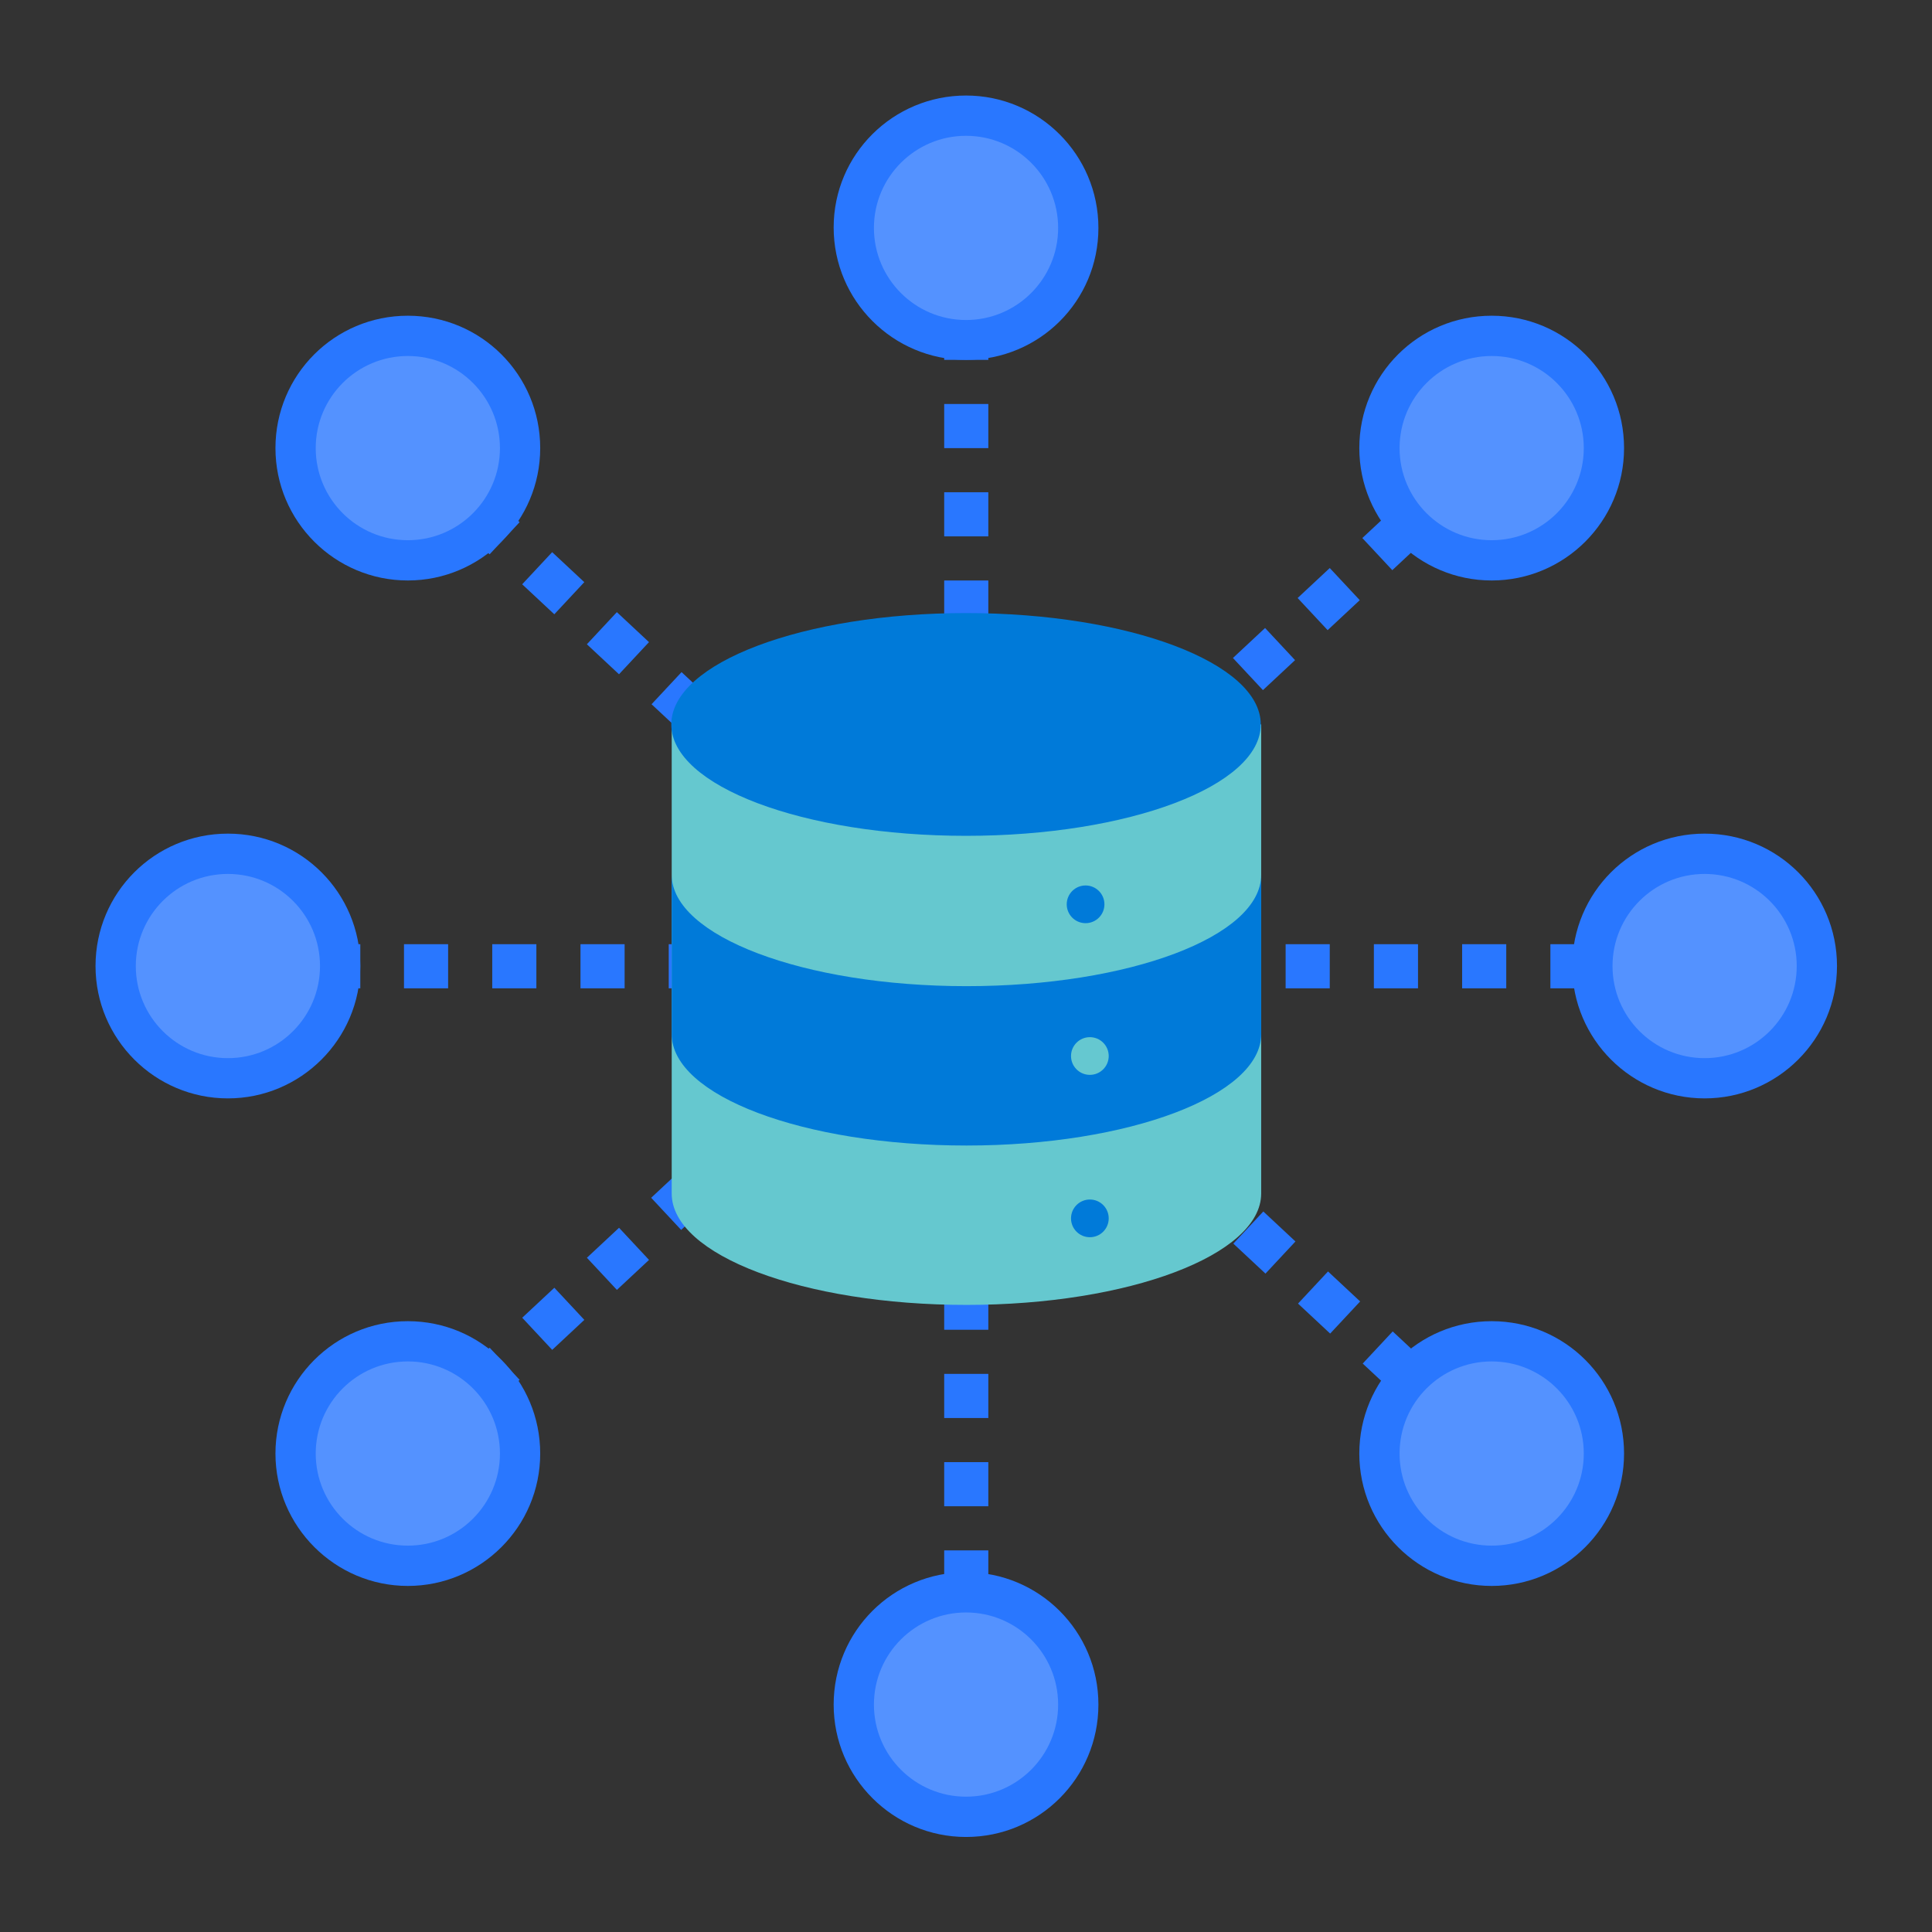 <?xml version="1.0" encoding="UTF-8"?>
<svg fill="none" version="1.1" viewBox="0 0 256 256" xmlns="http://www.w3.org/2000/svg">
 <rect x="0" y="0" width="256" height="256" fill="#333333" stroke="none"/>
 <g transform="matrix(.71 0 0 .71 12.658 12.658)">
  <g fill="#2977ff">
   <path d="m254.56 253.44-5.996-5.597 5.597-5.996 5.996 5.597zm-12.072-11.193-5.997-5.597 5.597-5.996 5.996 5.597zm-12.073-11.193-5.996-5.597 5.596-5.996 5.997 5.596zm-12.072-11.193-5.997-5.597 5.597-5.996 5.996 5.596zm-12.073-11.193-5.996-5.597 5.596-5.996 5.997 5.596zm-12.073-11.194-5.996-5.596 5.597-5.996 5.996 5.596zm-12.072-11.113-5.996-5.596 5.596-5.997 5.996 5.597zm-12.073-11.193-5.996-5.596 5.597-5.997 5.996 5.597zm-12.072-11.193-5.997-5.596 5.597-5.997 5.996 5.597zm-11.993-11.193-5.996-5.597 5.596-5.996 5.997 5.597zm-12.072-11.193-5.997-5.597 5.597-5.996 5.996 5.597zm-12.073-11.193-5.996-5.597 5.596-5.996 5.997 5.596zm-12.073-11.193-5.996-5.597 5.597-5.996 5.996 5.596zm-12.072-11.193-5.996-5.597 5.596-5.996 5.996 5.596zm-12.073-11.194-5.996-5.597 5.596-5.996 5.996 5.597zm-12.073-11.193-5.996-5.597 5.597-5.996 5.996 5.597zm-12.072-11.193-5.996-5.597 5.596-5.996 5.996 5.597z"/>
   <path d="m296.22 166.62h-8.235v-8.235h8.235zm-16.47 0h-8.235v-8.235h8.235zm-16.47 0h-8.235v-8.235h8.235zm-16.47 0h-8.235v-8.235h8.235zm-16.47 0h-8.235v-8.235h8.235zm-16.47 0h-8.235v-8.235h8.235zm-16.39 0h-8.234v-8.235h8.234zm-16.469 0h-8.235v-8.235h8.235zm-16.47 0h-8.235v-8.235h8.235zm-16.47 0h-8.235v-8.235h8.235zm-16.47 0h-8.235v-8.235h8.235zm-16.39 0h-8.235v-8.235h8.235zm-16.47 0h-8.235v-8.235h8.235zm-16.47 0h-8.235v-8.235h8.235zm-16.47 0h-8.235v-8.235h8.235zm-16.47 0h-8.155v-8.235h8.235v8.235zm-16.39 0h-8.235v-8.235h8.235z"/>
   <path d="m61.082 256.48-5.596-5.996 5.996-5.597 5.596 5.997zm12.073-11.193-5.597-5.996 5.996-5.597 5.597 5.997zm12.073-11.193-5.597-5.996 5.996-5.597 5.597 5.996zm12.072-11.193-5.596-5.996 5.996-5.597 5.596 5.996zm11.993-11.193-5.597-5.997 5.996-5.596 5.597 5.996zm12.072-11.193-5.596-5.997 5.996-5.596 5.597 5.996zm12.073-11.193-5.597-5.997 5.997-5.596 5.596 5.996zm12.072-11.194-5.596-5.996 5.996-5.596 5.597 5.996zm12.073-11.193-5.597-5.996 5.997-5.597 5.596 5.997zm12.073-11.193-5.597-5.996 5.996-5.597 5.597 5.997zm12.072-11.193-5.596-5.996 5.996-5.597 5.596 5.997zm12.073-11.193-5.597-5.996 5.997-5.597 5.596 5.996zm12.072-11.193-5.596-5.996 5.996-5.597 5.597 5.996zm11.993-11.193-5.597-5.997 5.997-5.596 5.596 5.996zm12.073-11.193-5.597-5.996 5.996-5.596 5.597 5.996zm12.072-11.193-5.596-5.996 5.996-5.596 5.596 5.996zm12.073-11.193-5.597-5.996 5.996-5.596 5.597 5.996z"/>
   <path d="m166.62 296.22h-8.234v-8.235h8.234zm0-16.47h-8.234v-8.235h8.234zm0-16.47h-8.234v-8.235h8.234zm0-16.47h-8.234v-8.235h8.234zm0-16.47h-8.234v-8.235h8.234zm0-16.47h-8.234v-8.234h8.234zm0-16.389h-8.234v-8.235h8.234zm0-16.47h-8.234v-8.235h8.234zm0-16.47h-8.234v-8.235h8.234zm0-16.47h-8.234v-8.235h8.234zm0-16.47h-8.234v-8.235h8.234zm0-16.39h-8.234v-8.235h8.234zm0-16.47h-8.234v-8.235h8.234zm0-16.47h-8.234v-8.235h8.234zm0-16.47h-8.234v-8.235h8.234zm0-16.47h-8.234v-8.155h8.234zm0-16.39h-8.234v-8.235h8.234z"/>
  </g>
  <path d="m107.53 117.37v87.546c0 11.513 24.625 20.787 55.006 20.787s55.006-9.354 55.006-20.787v-87.546" fill="#65c8cf"/>
  <g fill="#007ad9">
   <path d="m162.46 138.16c30.379 0 55.006-9.307 55.006-20.787 0-11.481-24.627-20.787-55.006-20.787s-55.006 9.306-55.006 20.787c0 11.48 24.627 20.787 55.006 20.787z"/>
   <path d="m107.53 175.17c0 11.513 24.625 20.788 55.006 20.788s55.006-9.355 55.006-20.788v-29.741c0 11.513-24.625 20.787-55.006 20.787s-55.006-9.354-55.006-20.787z"/>
   <path d="m184.77 154.46c1.943 0 3.518-1.575 3.518-3.518s-1.575-3.518-3.518-3.518-3.518 1.575-3.518 3.518 1.575 3.518 3.518 3.518z"/>
  </g>
  <path d="m185.57 182.77c1.943 0 3.518-1.575 3.518-3.518s-1.575-3.518-3.518-3.518-3.518 1.575-3.518 3.518 1.575 3.518 3.518 3.518z" fill="#65c8d0"/>
  <path d="m185.57 213.07c1.943 0 3.518-1.575 3.518-3.518s-1.575-3.518-3.518-3.518-3.518 1.575-3.518 3.518 1.575 3.518 3.518 3.518z" fill="#007ad9"/>
  <path d="m58.284 90.504c-13.592 0-24.705-11.033-24.705-24.705s11.033-24.705 24.705-24.705 24.705 11.033 24.705 24.705-11.113 24.705-24.705 24.705z" fill="#2977ff"/>
  <path d="m58.284 82.989c9.493 0 17.19-7.696 17.19-17.189 0-9.493-7.696-17.189-17.19-17.189-9.493 0-17.189 7.696-17.189 17.189 0 9.493 7.696 17.189 17.189 17.189z" fill="#fff" opacity=".2"/>
  <path d="m24.705 187.16c-13.592 0-24.705-11.033-24.705-24.705 0-13.671 11.033-24.705 24.705-24.705s24.705 11.034 24.705 24.705c0 13.672-11.113 24.705-24.705 24.705z" fill="#2977ff"/>
  <path d="m24.705 179.65c9.493 0 17.189-7.696 17.189-17.189 0-9.494-7.696-17.189-17.189-17.189s-17.189 7.695-17.189 17.189c0 9.493 7.696 17.189 17.189 17.189z" fill="#fff" opacity=".2"/>
  <path d="m162.46 49.33c-13.592 0-24.705-11.033-24.705-24.705 0-13.672 11.113-24.625 24.705-24.625s24.705 11.033 24.705 24.705-11.033 24.625-24.705 24.625z" fill="#2977ff"/>
  <path d="m162.46 41.894c9.494 0 17.189-7.696 17.189-17.189s-7.695-17.189-17.189-17.189c-9.493 0-17.189 7.696-17.189 17.189s7.696 17.189 17.189 17.189z" fill="#fff" opacity=".2"/>
  <path d="m260.56 90.504c-13.592 0-24.705-11.033-24.705-24.705s11.033-24.705 24.705-24.705c13.671 0 24.704 11.033 24.704 24.705s-11.113 24.705-24.704 24.705z" fill="#2977ff"/>
  <path d="m260.56 82.989c9.493 0 17.189-7.696 17.189-17.189 0-9.493-7.696-17.189-17.189-17.189-9.494 0-17.19 7.696-17.19 17.189 0 9.493 7.696 17.189 17.19 17.189z" fill="#fff" opacity=".2"/>
  <path d="m300.3 187.16c-13.591 0-24.705-11.033-24.705-24.705 0-13.671 11.034-24.705 24.705-24.705 13.672 0 24.705 11.034 24.705 24.705 0 13.672-11.113 24.705-24.705 24.705z" fill="#2977ff"/>
  <path d="m300.3 179.65c9.494 0 17.19-7.696 17.19-17.189 0-9.494-7.696-17.189-17.19-17.189-9.493 0-17.189 7.695-17.189 17.189 0 9.493 7.696 17.189 17.189 17.189z" fill="#fff" opacity=".2"/>
  <path d="m260.56 278.15c-13.592 0-24.705-11.033-24.705-24.705s11.033-24.705 24.705-24.705c13.671 0 24.704 11.033 24.704 24.705s-11.113 24.705-24.704 24.705z" fill="#2977ff"/>
  <path d="m260.56 270.63c9.493 0 17.189-7.696 17.189-17.19 0-9.493-7.696-17.189-17.189-17.189-9.494 0-17.19 7.696-17.19 17.189 0 9.494 7.696 17.19 17.19 17.19z" fill="#fff" opacity=".2"/>
  <path d="m162.46 325c-13.592 0-24.705-11.033-24.705-24.705 0-13.671 11.033-24.705 24.705-24.705s24.705 11.034 24.705 24.705c0 13.672-11.033 24.705-24.705 24.705z" fill="#2977ff"/>
  <path d="m162.46 317.48c9.494 0 17.189-7.696 17.189-17.189 0-9.494-7.695-17.19-17.189-17.19-9.493 0-17.189 7.696-17.189 17.19 0 9.493 7.696 17.189 17.189 17.189z" fill="#fff" opacity=".2"/>
  <path d="m58.284 278.15c-13.592 0-24.705-11.113-24.705-24.705s11.033-24.705 24.705-24.705 24.705 11.033 24.705 24.705-11.113 24.705-24.705 24.705z" fill="#2977ff"/>
  <path d="m58.284 270.63c9.493 0 17.19-7.696 17.19-17.19 0-9.493-7.696-17.189-17.19-17.189-9.493 0-17.189 7.696-17.189 17.189 0 9.494 7.696 17.19 17.189 17.19z" fill="#fff" opacity=".2"/>
 </g>
</svg>
